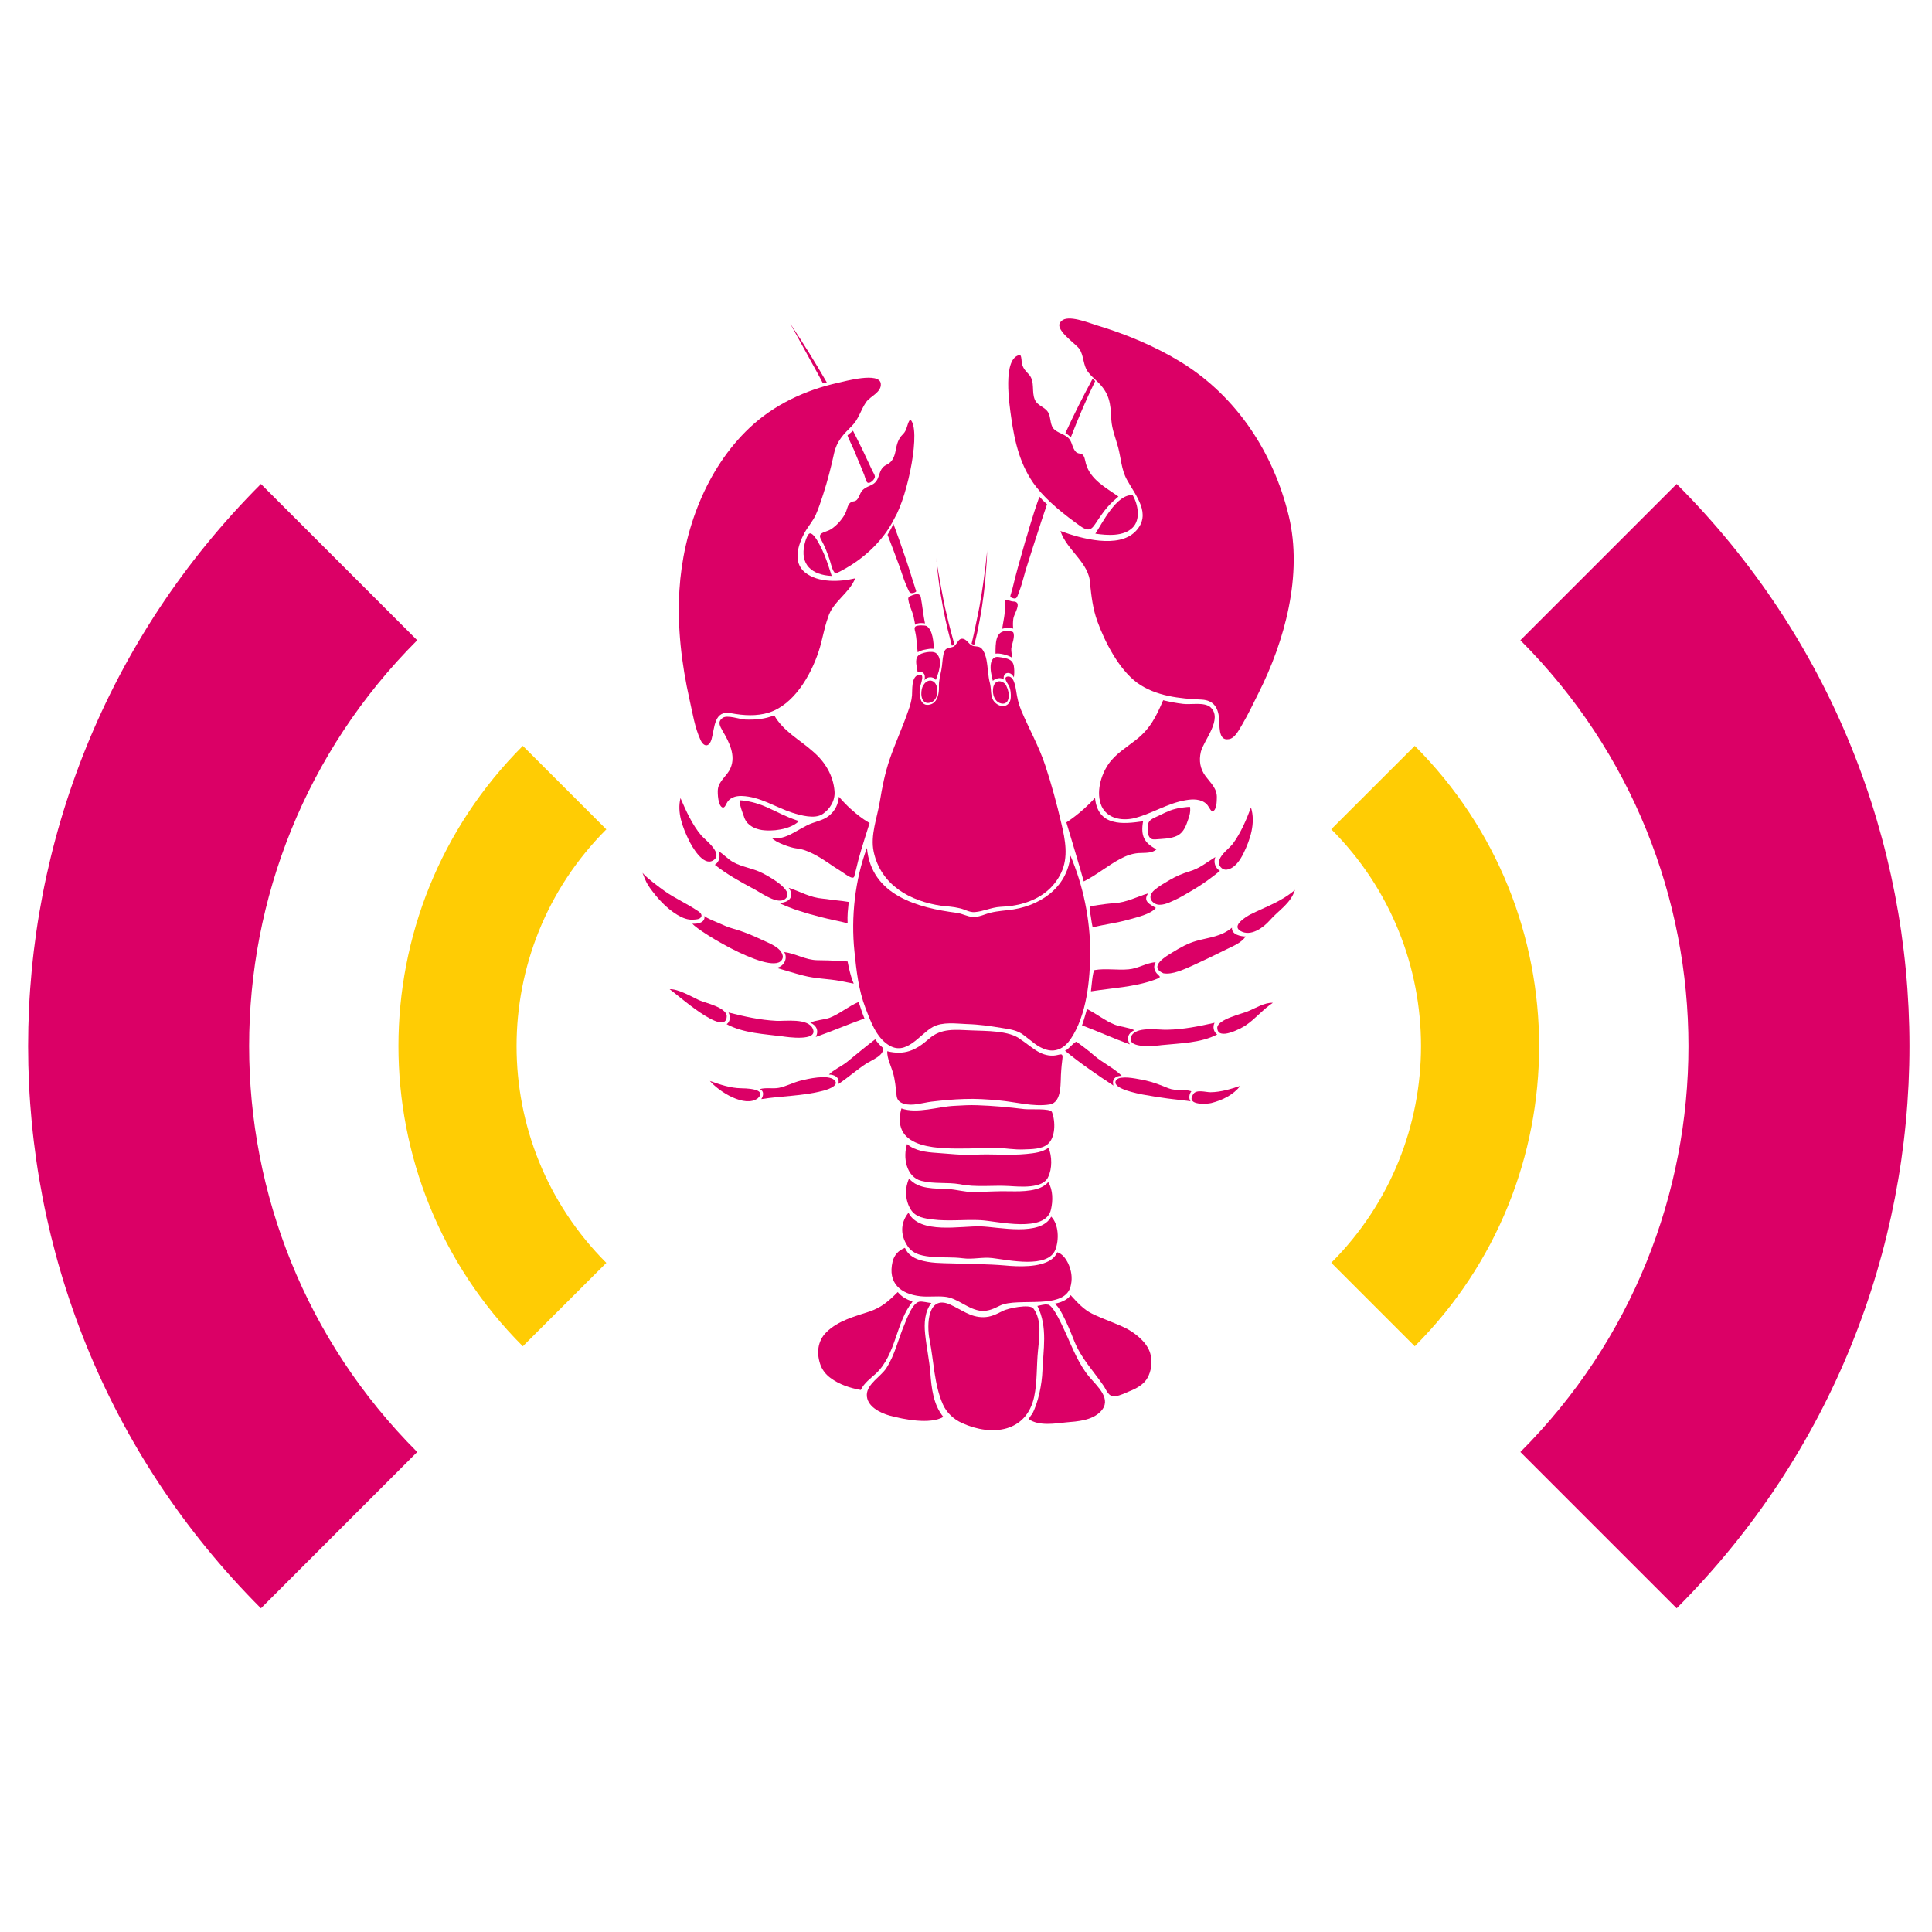 <?xml version="1.0" encoding="utf-8"?>
<!-- Generator: Adobe Illustrator 24.0.2, SVG Export Plug-In . SVG Version: 6.00 Build 0)  -->
<svg version="1.1" id="Ebene_1" xmlns="http://www.w3.org/2000/svg" xmlns:xlink="http://www.w3.org/1999/xlink" x="0px" y="0px"
     viewBox="0 0 180 180" style="enable-background:new 0 0 180 180;" xml:space="preserve">
<style type="text/css">
	.st0{fill:#DB0066;}
	.st1{fill:#FFCC04;}
</style>
    <g id="Hummer">
	<path class="st0" d="M80.7,37.46c0.38-0.55,1.46-0.91,1.36-1.73c-0.14-1.1-3.37-0.2-3.96-0.07c-3.08,0.68-6,2.05-8.28,4.21
		c-4.02,3.8-6.18,9.56-6.52,15.1c-0.21,3.43,0.19,6.86,0.95,10.24c0.28,1.25,0.48,2.57,1.02,3.74c0.32,0.68,0.82,0.66,1.03-0.1
		c0.3-1.08,0.22-2.71,1.82-2.4c1.16,0.22,2.39,0.29,3.51-0.06c2.28-0.72,3.88-3.36,4.66-5.75c0.34-1.04,0.48-2.09,0.85-3.1
		c0.42-1.47,1.98-2.25,2.54-3.66c-1.4,0.33-3.44,0.45-4.68-0.55c-1.18-0.96-0.63-2.6-0.05-3.68c0.32-0.58,0.77-1.08,1.05-1.68
		c0.27-0.61,0.48-1.26,0.69-1.9c0.41-1.26,0.74-2.54,1.02-3.84c0.26-1.15,0.87-1.76,1.66-2.55C80.01,39.05,80.19,38.19,80.7,37.46z"
    />
        <path class="st0" d="M72.29,78.74L72.29,78.74C72.29,78.74,72.29,78.74,72.29,78.74C72.29,78.74,72.28,78.75,72.29,78.74z"/>
        <path class="st0" d="M107.94,79.25C107.94,79.24,107.94,79.24,107.94,79.25L107.94,79.25C107.95,79.26,107.94,79.25,107.94,79.25z"
        />
        <path class="st0" d="M79.59,81.66c0.13-0.47,0.25-1.02,0.37-1.49c0.23-0.92,1.06-3.49,1.06-3.49s-1.4-0.74-2.86-2.45
		c-0.07,0.68-0.32,1.24-0.83,1.69c-0.49,0.45-1.05,0.54-1.66,0.77c-0.68,0.25-1.27,0.66-1.91,0.99c-0.56,0.29-1.19,0.52-1.85,0.39
		c0.35,0.43,1.78,0.92,2.27,0.97c0.59,0.06,1.11,0.27,1.64,0.54c1.12,0.59,1.47,0.95,2.56,1.61C78.56,81.28,79.47,82.06,79.59,81.66
		z"/>
        <path class="st0" d="M68.91,74.56c0,0.01,0,0.03,0,0.04c0.01,0.32,0.11,0.65,0.22,0.97c0.06,0.17,0.11,0.33,0.18,0.5l0.02,0.07
		l0.02,0.05l0.05,0.12c0.02,0.04,0.04,0.07,0.06,0.11l0.02,0.05l0.04,0.05c0.18,0.27,0.46,0.47,0.76,0.61
		c0.31,0.13,0.63,0.21,0.96,0.23c0.34,0.03,0.67,0.02,0.99-0.01c0.17-0.02,0.33-0.04,0.49-0.07c0.04-0.01,0.1-0.02,0.14-0.03
		c0.04-0.01,0.1-0.02,0.14-0.03c0.36-0.09,0.71-0.22,1.02-0.4c0.13-0.08,0.24-0.16,0.34-0.25l0.07-0.07
		c-0.04-0.01-0.06-0.02-0.06-0.02l0,0c0,0-0.03-0.02-0.11-0.04c-0.07-0.02-0.19-0.06-0.34-0.12c-0.23-0.08-0.54-0.21-0.91-0.38
		c-0.03-0.02-0.05-0.02-0.08-0.03c-0.02-0.02-0.04-0.02-0.06-0.03c-0.07-0.04-0.14-0.07-0.23-0.11c-0.14-0.06-0.28-0.13-0.42-0.2
		c-0.14-0.07-0.3-0.14-0.47-0.22c-0.33-0.15-0.67-0.31-1.07-0.44c-0.1-0.02-0.19-0.06-0.29-0.09c-0.1-0.02-0.2-0.06-0.3-0.08
		c-0.1-0.02-0.21-0.05-0.32-0.07c-0.11-0.03-0.23-0.04-0.34-0.06C69.28,74.59,69.11,74.57,68.91,74.56z"/>
        <path class="st0" d="M67.33,68.11c0.62,1.05,1.24,2.29,0.73,3.45c-0.29,0.72-1.11,1.19-1.18,2.01c-0.03,0.32,0.01,1.57,0.47,1.67
		c0.17,0.01,0.28-0.26,0.34-0.38c0.26-0.54,0.84-0.72,1.42-0.7c1.72,0.06,3.11,1.04,4.71,1.56c0.79,0.25,2.09,0.61,2.81,0.13
		c0.7-0.46,1.2-1.28,1.12-2.15c-0.12-1.46-0.88-2.72-1.99-3.67c-1.25-1.12-2.77-1.88-3.63-3.39c-0.83,0.36-1.76,0.43-2.68,0.4
		c-0.53-0.02-1.71-0.47-2.13-0.15c-0.11,0.08,0.11-0.08,0,0C66.81,67.27,67.09,67.66,67.33,68.11z"/>
        <path class="st0" d="M76.67,35.72c0.12-0.03,0.25-0.06,0.36-0.09c-1.06-1.84-2.17-3.62-3.33-5.37c-0.02-0.04-0.05-0.08-0.08-0.12
		c0.78,1.41,1.66,3.01,2.58,4.69C76.37,35.13,76.52,35.43,76.67,35.72z"/>
        <path class="st0" d="M76.84,51.77c-0.13-0.32-1.14-2.68-1.55-1.93c-0.16,0.24-0.25,0.54-0.32,0.82c-0.48,1.94,0.67,2.91,2.52,3
		C77.28,53.03,77.09,52.39,76.84,51.77C76.78,51.6,76.91,51.93,76.84,51.77z"/>
        <path class="st0" d="M81.51,44.37c-0.02-0.15-0.17-0.38-0.24-0.52c-0.09-0.2-0.18-0.4-0.28-0.6c-0.39-0.85-0.79-1.69-1.21-2.51
		c-0.12-0.25-0.19-0.36-0.31-0.61c-0.16,0.15-0.33,0.28-0.5,0.42c-0.05,0.05,0.55,1.25,0.6,1.39c0.21,0.51,0.41,1.01,0.63,1.52
		c0.1,0.26,0.21,0.52,0.32,0.79c0.06,0.14,0.17,0.64,0.3,0.71c0.11,0.07,0.28,0.01,0.42-0.12C81.41,44.71,81.53,44.51,81.51,44.37z"
        />
        <path class="st0" d="M83.33,48.3c1.3-2.22,2.5-8.37,1.47-9.22c-0.33,0.42-0.25,0.97-0.68,1.38c-0.46,0.45-0.56,0.93-0.68,1.55
		c-0.11,0.55-0.3,1.03-0.82,1.28c-0.54,0.25-0.6,0.65-0.79,1.17c-0.32,0.88-0.94,0.68-1.48,1.22c-0.31,0.31-0.3,0.97-0.82,1.03
		c-0.49,0.06-0.55,0.53-0.69,0.92c-0.23,0.62-0.88,1.35-1.44,1.69c-0.49,0.3-1.28,0.27-0.91,0.93c0.34,0.6,0.59,1.25,0.81,1.9
		c0.14,0.44,0.33,1.4,0.66,1.24C80.22,52.31,82.22,50.53,83.33,48.3C83.36,48.25,83.3,48.36,83.33,48.3z"/>
        <path class="st0" d="M85.29,54.86c-0.02-0.03-0.02-0.06-0.03-0.09c-0.02-0.08-0.05-0.17-0.08-0.26c-0.03-0.09-0.07-0.19-0.1-0.29
		c-0.38-1.27-0.82-2.56-1.25-3.78c-0.14-0.39-0.29-0.8-0.43-1.19c-0.06-0.14-0.1-0.29-0.16-0.44c-0.16,0.35-0.34,0.68-0.55,1.01
		c0.35,0.92,0.71,1.85,1.05,2.78c0.1,0.24,0.18,0.51,0.26,0.75c0.14,0.42,0.29,0.86,0.48,1.27c0.02,0.05,0.05,0.11,0.07,0.17
		c0.06,0.14,0.13,0.3,0.2,0.39c0.01,0.01,0.02,0.02,0.02,0.02c0.05,0.04,0.1,0.05,0.17,0.06c0.13,0,0.27-0.05,0.33-0.09
		C85.37,55.13,85.39,55.1,85.29,54.86z"/>
        <path class="st0" d="M86.18,58.09c-0.17-0.81-0.24-1.65-0.39-2.44c-0.09-0.52-0.75-0.22-1.04-0.09c-0.1,0.05-0.14,0.14-0.13,0.27
		c0.05,0.41,0.22,0.79,0.36,1.18c0.07,0.2,0.14,0.4,0.17,0.61c0.02,0.08,0.12,0.57,0.1,0.59c0.14-0.12,0.3-0.14,0.48-0.16
		c0,0-0.01,0,0,0c-0.01,0-0.01,0.01,0,0C85.81,58.04,86.18,58.06,86.18,58.09z"/>
        <path class="st0" d="M86.68,60.44c0.1,0,0.22,0,0.33,0.01c-0.04-0.58-0.09-1.75-0.68-2.12c-0.15-0.09-0.88-0.09-1.03,0.03
		c-0.15,0.12-0.07,0.34-0.03,0.51c0.15,0.66,0.14,1.25,0.23,1.9C85.83,60.56,86.28,60.5,86.68,60.44
		C86.78,60.44,86.58,60.46,86.68,60.44z"/>
        <path class="st0" d="M87.23,60.87c-0.32-0.29-1.43-0.07-1.69,0.22c-0.36,0.4-0.09,1.05-0.05,1.54c0.13-0.08,0.29-0.08,0.43,0
		c0.31,0.18,0.25,0.47,0.22,0.76c0.19-0.38,0.83-0.39,1.05-0.04c0.11-0.3,0.18-0.49,0.27-0.8C87.59,62,87.71,61.31,87.23,60.87z"/>
        <path class="st0" d="M85.98,62.91C85.99,62.9,85.99,62.9,85.98,62.91L85.98,62.91L85.98,62.91z"/>
        <path class="st0" d="M88.88,60.04c0.01-0.01,0.02-0.02,0.03-0.03c-0.04-0.16-0.09-0.32-0.13-0.48c-0.14-0.49-0.26-0.98-0.39-1.47
		c-0.12-0.49-0.24-0.99-0.35-1.48c-0.05-0.24-0.1-0.5-0.15-0.74l-0.14-0.74l-0.14-0.74l-0.13-0.74c-0.04-0.25-0.09-0.5-0.13-0.74
		c-0.04-0.24-0.08-0.49-0.11-0.74c0-0.06-0.01-0.11-0.02-0.17c0.02,0.09,0.02,0.18,0.03,0.26c0.03,0.26,0.05,0.53,0.08,0.8
		c0.03,0.26,0.06,0.53,0.09,0.8c0.06,0.53,0.14,1.07,0.23,1.59c0.04,0.26,0.09,0.53,0.14,0.8c0.04,0.26,0.09,0.53,0.15,0.79
		c0.05,0.27,0.1,0.53,0.16,0.79c0.06,0.26,0.12,0.53,0.18,0.79c0.07,0.26,0.13,0.53,0.2,0.78c0.06,0.26,0.14,0.52,0.2,0.78l0.01,0
		l0.05-0.01l0.02-0.01l0.02-0.01l0.04-0.01C88.83,60.08,88.86,60.07,88.88,60.04z"/>
        <path class="st0" d="M90.77,60.06c0.07-0.24,0.12-0.48,0.18-0.71c0.06-0.25,0.12-0.51,0.17-0.77c0.05-0.25,0.1-0.51,0.15-0.78
		c0.05-0.26,0.09-0.52,0.14-0.78c0.05-0.26,0.08-0.52,0.12-0.78c0.04-0.25,0.08-0.52,0.11-0.78c0.03-0.26,0.06-0.52,0.09-0.78
		c0.06-0.53,0.1-1.05,0.14-1.58c0.02-0.27,0.04-0.53,0.06-0.79c0.01-0.27,0.03-0.53,0.03-0.8c0.01-0.1,0.01-0.18,0.01-0.27
		c0,0.06,0,0.11-0.01,0.16c-0.02,0.24-0.05,0.49-0.08,0.74c-0.02,0.25-0.05,0.49-0.08,0.74l-0.1,0.74l-0.1,0.74l-0.11,0.74
		c-0.04,0.24-0.07,0.49-0.12,0.73c-0.08,0.49-0.16,0.98-0.27,1.46c-0.1,0.48-0.2,0.97-0.3,1.45c-0.05,0.25-0.1,0.48-0.16,0.72
		l-0.12,0.51l0,0c0.06,0.05,0.13,0.07,0.2,0.09C90.75,60.05,90.76,60.05,90.77,60.06z"/>
        <path class="st0" d="M92.24,63.69c-0.2-0.72-0.19-1.46-0.33-2.2c-0.07-0.35-0.19-0.76-0.43-1.04c-0.21-0.24-0.47-0.21-0.75-0.25
		c-0.42-0.07-0.57-0.55-0.95-0.67c-0.55-0.17-0.59,0.65-1.07,0.76c-0.48,0.11-0.69,0.11-0.81,0.67c-0.1,0.47-0.1,0.94-0.19,1.42
		c-0.09,0.46-0.26,1.07-0.23,1.61c0.02,0.62-0.14,1.46-0.79,1.64c-1,0.3-1.09-0.97-0.98-1.58c0.07-0.36,0.54-1.42-0.18-1.16
		c-0.63,0.22-0.52,1.37-0.56,1.9c-0.04,0.5-0.19,0.99-0.36,1.46c-0.52,1.52-1.2,2.97-1.72,4.49c-0.44,1.29-0.7,2.6-0.92,3.95
		c-0.24,1.49-0.9,3.12-0.57,4.67c0.67,3.11,3.4,4.61,6.31,5.03c0.55,0.06,1.12,0.09,1.65,0.22c0.5,0.09,0.94,0.41,1.45,0.37
		c0.81-0.06,1.55-0.44,2.38-0.49c0.78-0.04,1.5-0.12,2.23-0.35c1.52-0.46,2.75-1.37,3.44-2.81c0.7-1.47,0.39-3.07,0.02-4.63
		c-0.42-1.81-0.91-3.61-1.49-5.37c-0.59-1.79-1.51-3.4-2.24-5.13c-0.26-0.63-0.38-1.18-0.48-1.85c-0.04-0.22-0.07-0.44-0.14-0.65
		c-0.06-0.19-0.14-0.43-0.3-0.56c-0.08-0.07-0.19-0.12-0.3-0.11c-0.59,0.02,0.01,0.7,0.1,0.92c0.13,0.32,0.16,0.7,0.14,1.03
		c-0.04,0.73-0.65,1-1.24,0.65C92.18,65.15,92.41,64.41,92.24,63.69z"/>
        <path class="st0" d="M92.32,61.82c-0.09,0.53,0.05,1.09,0.18,1.61c0.12-0.12,0.33-0.21,0.5-0.24c0.17-0.03,0.38,0,0.52,0.12
		c-0.04-0.25,0.02-0.54,0.29-0.6c0.13-0.03,0.28,0,0.39,0.08c0.11,0.08,0.2,0.2,0.26,0.32c0.04-0.3,0.05-0.58,0.02-0.88
		c-0.02-0.28-0.1-0.56-0.36-0.73c-0.32-0.2-0.74-0.24-1.1-0.29c-0.09-0.02,0.1,0.01,0,0C92.62,61.15,92.39,61.43,92.32,61.82z"/>
        <path class="st0" d="M93.85,58.8c-1.13-0.1-1.1,1.2-1.1,2.1c0.42-0.07,1.15,0.14,1.52,0.36c0.02-0.28-0.07-0.56-0.05-0.84
		c0.04-0.37,0.39-1.15,0.17-1.52C94.23,58.79,94.03,58.82,93.85,58.8C93.8,58.79,93.92,58.81,93.85,58.8z"/>
        <path class="st0" d="M94.39,56.04c-0.46-0.03-0.87-0.49-0.78,0.41c0.06,0.74-0.14,1.41-0.24,2.13c0.28-0.08,0.75-0.12,1.03-0.01
		c-0.04-0.32-0.03-0.61,0.01-0.93c0.05-0.39,0.54-1.07,0.37-1.44C94.69,56.07,94.57,56.04,94.39,56.04
		C94.38,56.04,94.42,56.05,94.39,56.04z"/>
        <path class="st0" d="M96.84,46.27c-0.34,0.95-0.64,1.88-0.91,2.79c-0.07,0.25-0.15,0.51-0.22,0.76c-0.13,0.39-0.24,0.79-0.35,1.18
		c-0.36,1.25-0.71,2.48-1.01,3.74c-0.02,0.1-0.05,0.2-0.08,0.29c-0.02,0.08-0.05,0.17-0.07,0.25c-0.01,0.03-0.01,0.06-0.03,0.09
		c-0.06,0.22-0.05,0.25,0.03,0.29c0.07,0.04,0.2,0.09,0.33,0.1c0.07-0.01,0.13-0.02,0.16-0.06c0.01-0.01,0.01-0.01,0.02-0.02
		c0.07-0.09,0.13-0.25,0.18-0.39c0.02-0.07,0.04-0.12,0.06-0.17c0.16-0.41,0.29-0.84,0.4-1.26c0.07-0.25,0.14-0.51,0.21-0.75
		c0.45-1.44,0.91-2.87,1.37-4.27l0.02-0.07c0.2-0.59,0.39-1.19,0.6-1.79c-0.08-0.07-0.16-0.15-0.24-0.22
		c-0.14-0.12-0.26-0.26-0.38-0.4C96.89,46.34,96.86,46.29,96.84,46.27z"/>
        <path class="st0" d="M99.68,40.98c-0.35-0.55-1.19-0.59-1.58-1.11c-0.28-0.44-0.19-0.97-0.43-1.42c-0.3-0.55-1-0.61-1.26-1.22
		c-0.32-0.74,0.03-1.65-0.52-2.31c-0.33-0.36-0.54-0.54-0.67-1.01c-0.07-0.26-0.01-0.6-0.17-0.84c-1.72,0.2-0.98,4.8-0.84,5.82
		c0.32,2.28,0.85,4.57,2.32,6.46c1.1,1.4,2.67,2.63,4.1,3.65c1.04,0.74,1.17,0.12,1.81-0.78c0.33-0.47,0.61-0.87,1.02-1.28
		c0.18-0.18,0.24-0.24,0.74-0.68c-1.16-0.83-2.6-1.55-3.03-3.06c-0.07-0.25-0.12-0.85-0.46-0.92c-0.19-0.04-0.36-0.04-0.5-0.21
		C99.92,41.74,99.9,41.31,99.68,40.98C99.58,40.82,99.7,41,99.68,40.98z"/>
        <path class="st0" d="M105.53,46.13c-1.52-0.12-2.87,2.69-3.48,3.59c1.11,0.16,2.62,0.28,3.47-0.56
		C106.28,48.41,106.05,47.04,105.53,46.13C105.43,46.12,105.56,46.22,105.53,46.13z"/>
        <path class="st0" d="M99.76,40.76c0.69-1.78,1.41-3.48,2.24-5.18c0.02-0.05,0.01-0.01,0.04-0.07c-0.08-0.07-0.17-0.15-0.24-0.23
		c-0.92,1.7-1.73,3.31-2.54,5.07C99.44,40.45,99.62,40.59,99.76,40.76z"/>
        <path class="st0" d="M111.95,65.18c1.09,0.06,1.52,0.7,1.63,1.72c0.07,0.59-0.12,2.13,0.86,1.97c0.61-0.03,1.03-0.94,1.3-1.38
		c0.56-0.95,1.03-1.95,1.52-2.93c2.42-4.8,4.14-10.99,2.81-16.5c-1.41-5.84-4.82-11.1-10.02-14.31c-2.48-1.52-5.17-2.63-7.93-3.46
		c-0.68-0.21-2.65-1.01-3.23-0.37c-0.87,0.68,1.37,2.11,1.68,2.6c0.45,0.68,0.3,1.52,0.85,2.2c0.22,0.28,0.49,0.52,0.75,0.77
		c1.21,1.12,1.31,2.09,1.37,3.63c0.06,0.88,0.4,1.7,0.63,2.54c0.27,1,0.3,2.09,0.82,3.03c0.8,1.47,2.36,3.21,0.81,4.81
		c-1.58,1.64-5.08,0.69-7-0.03c0.57,1.79,2.72,2.97,2.76,4.93c0.13,1.2,0.26,2.33,0.68,3.49c0.7,1.93,2,4.46,3.7,5.72
		C107.68,64.87,109.93,65.09,111.95,65.18C112.18,65.19,111.49,65.15,111.95,65.18z"/>
        <path class="st0" d="M110.49,74.55c0.63-0.11,1.4-0.13,1.92,0.36c0.21,0.21,0.3,0.52,0.53,0.7c-0.01,0-0.01-0.01-0.01,0
		c0.44-0.09,0.43-0.95,0.44-1.29c0.03-0.85-0.56-1.35-1.04-1.99c-0.52-0.69-0.64-1.46-0.45-2.28c0.24-1.04,2.11-3.09,0.88-4.17
		c-0.57-0.49-1.85-0.21-2.53-0.3c-0.62-0.07-1.25-0.19-1.86-0.34c-0.65,1.51-1.2,2.65-2.53,3.69c-0.88,0.7-1.91,1.31-2.56,2.25
		c-0.72,1.04-1.2,2.68-0.64,3.95c0.54,1.13,1.83,1.34,2.9,1.13C107.25,75.87,108.72,74.84,110.49,74.55
		C110.49,74.55,110.38,74.57,110.49,74.55z"/>
        <path class="st0" d="M107.28,78.16c0.13,0.06,0.28,0.04,0.42,0.04c0.6-0.05,1.2-0.05,1.77-0.25c0.68-0.23,0.95-0.79,1.17-1.43
		c0.11-0.31,0.23-0.63,0.25-0.97c0-0.13,0-0.26-0.02-0.37c-0.03,0-0.07,0-0.11,0c-0.11,0-0.22,0.02-0.34,0.03
		c-0.1,0.01-0.22,0.02-0.33,0.04c-0.1,0.01-0.2,0.03-0.31,0.05c-0.1,0.03-0.2,0.05-0.3,0.07c-0.65,0.16-1.22,0.5-1.83,0.77
		c-0.21,0.1-0.43,0.2-0.57,0.38c-0.12,0.17-0.16,0.39-0.16,0.6c0,0.18,0,0.44,0.07,0.67C107.05,77.94,107.13,78.09,107.28,78.16z"/>
        <path class="st0" d="M100.97,82.12c1.19-0.59,2.22-1.47,3.4-2.1c0.53-0.28,1.07-0.49,1.69-0.54c0.53-0.04,1.28,0.05,1.68-0.35
		c-1.15-0.61-1.48-1.25-1.24-2.62c-1.86,0.29-4.22,0.51-4.48-2.17c-1.34,1.47-2.67,2.28-2.67,2.28S100.81,81.48,100.97,82.12z"/>
        <path class="st0" d="M113.6,80.13c-0.17,0.46,0.24,0.97,0.72,0.89c0.75-0.13,1.24-0.92,1.54-1.53c0.62-1.27,1.14-2.81,0.69-4.26
		c-0.44,1.18-0.94,2.35-1.68,3.37C114.48,79.09,113.82,79.51,113.6,80.13C113.53,80.3,113.65,79.97,113.6,80.13z"/>
        <path class="st0" d="M109.35,83.9c0.62-0.27,1.18-0.63,1.77-0.97c0.89-0.52,1.74-1.14,2.54-1.79c-0.46-0.28-0.61-0.82-0.43-1.29
		c-0.87,0.53-1.43,1.05-2.45,1.35c-0.63,0.19-1.23,0.45-1.79,0.78c-0.49,0.29-1,0.57-1.43,0.94c-0.34,0.29-0.55,0.72-0.18,1.1
		c0.08,0.08,0.15,0.13,0.23,0.17C108.13,84.47,108.86,84.13,109.35,83.9z"/>
        <path class="st0" d="M101.55,84.96c0.1,0.47,0.14,0.96,0.25,1.44c1.11-0.28,2.26-0.41,3.35-0.72c0.73-0.21,2.04-0.49,2.54-1.09
		c-0.52-0.32-1.26-0.61-0.71-1.36c-1.09,0.33-1.99,0.84-3.16,0.92c-0.52,0.03-1.05,0.1-1.56,0.18
		C101.71,84.45,101.41,84.28,101.55,84.96z"/>
        <path class="st0" d="M118.3,85.75c0.84-0.96,1.93-1.54,2.35-2.84c-1.26,1.09-2.7,1.56-4.16,2.29c-0.39,0.21-1.77,1.03-0.93,1.53
		C116.53,87.31,117.72,86.41,118.3,85.75z"/>
        <path class="st0" d="M111.07,89.98c1.06-0.49,2.1-0.98,3.15-1.51c0.68-0.34,1.39-0.59,1.84-1.22c-0.46,0-1.34-0.18-1.28-0.82
		c-1.01,0.84-2.08,0.89-3.31,1.23c-0.81,0.23-1.48,0.61-2.2,1.05c-0.55,0.34-2.34,1.33-0.88,1.97
		C109.25,90.83,110.33,90.3,111.07,89.98z"/>
        <path class="st0" d="M101.98,90.38c-0.18,0.03-0.3,1.72-0.34,1.98c1.95-0.31,4-0.39,5.88-1.06c1.11-0.4,0.17-0.24,0.02-1.12
		c-0.02-0.2,0.04-0.37,0.13-0.54c-0.9,0.08-1.64,0.6-2.52,0.67C104.1,90.41,103.01,90.2,101.98,90.38
		C101.95,90.4,102.16,90.36,101.98,90.38z"/>
        <path class="st0" d="M116.06,95.53c0.92-0.62,1.61-1.5,2.53-2.1c-0.76-0.05-1.64,0.51-2.33,0.79c-0.62,0.26-2.78,0.74-2.85,1.51
		C113.4,97.03,115.68,95.79,116.06,95.53z"/>
        <path class="st0" d="M105.38,96.59c-0.44,1.21,2.56,0.82,2.85,0.78c1.73-0.18,3.63-0.19,5.17-0.99c-0.35-0.25-0.43-0.75-0.24-1.09
		c-1.48,0.33-2.88,0.62-4.42,0.65C107.93,95.97,105.76,95.58,105.38,96.59C105.38,96.62,105.43,96.46,105.38,96.59z"/>
        <path class="st0" d="M101.27,94.01c-0.15,0.51-0.28,1.02-0.46,1.52c1.5,0.56,2.96,1.23,4.45,1.77c-0.33-0.56-0.15-1.07,0.43-1.32
		c-0.6-0.28-1.23-0.29-1.82-0.51C102.95,95.11,102.16,94.44,101.27,94.01z"/>
        <path class="st0" d="M112.84,102.77c1.07-0.27,2.05-0.76,2.73-1.61c-0.88,0.3-1.84,0.59-2.79,0.6c-0.48,0-1.4-0.32-1.65,0.25
		C110.52,103.01,112.48,102.86,112.84,102.77z"/>
        <path class="st0" d="M103.92,100.87c0,0.07,0.05,0.14,0.09,0.2c0.13,0.16,0.33,0.27,0.51,0.35c0.27,0.13,0.57,0.22,0.85,0.3
		c0.36,0.1,0.71,0.18,1.07,0.25c0.39,0.07,0.78,0.14,1.17,0.2c0.38,0.06,0.77,0.12,1.15,0.17c0.34,0.05,0.68,0.08,1.01,0.12
		c0.26,0.04,0.51,0.06,0.77,0.09c0.12,0.02,0.25,0.03,0.38,0.05c-0.19-0.27-0.12-0.69,0.08-0.93c-0.69-0.23-1.44,0-2.14-0.28
		c-0.69-0.28-1.38-0.56-2.1-0.72c-0.32-0.07-0.66-0.13-0.99-0.19c-0.44-0.07-0.89-0.13-1.31-0.07c-0.19,0.02-0.4,0.1-0.49,0.26
		C103.93,100.72,103.92,100.79,103.92,100.87z"/>
        <path class="st0" d="M99.38,97.81c-0.04,0.03-0.1,0.07-0.16,0.08c1.39,1.15,3.01,2.26,4.52,3.25c-0.19-0.62,0.23-0.92,0.77-0.91
		c-0.74-0.73-1.78-1.21-2.57-1.89c-0.52-0.46-1.07-0.86-1.63-1.28C100.2,96.98,99.59,97.67,99.38,97.81
		C99.33,97.85,99.44,97.78,99.38,97.81z"/>
        <path class="st0" d="M103.92,130.08c0.47-0.06,0.88-0.29,1.31-0.46c0.64-0.25,1.36-0.64,1.69-1.27c0.32-0.58,0.44-1.35,0.3-2.01
		c-0.17-1.1-1.26-1.99-2.15-2.5c-1.08-0.56-2.24-0.91-3.33-1.45c-0.81-0.4-1.38-1.06-1.99-1.72c-0.34,0.49-1.01,0.72-1.58,0.81
		c0.55-0.09,1.78,3.13,1.93,3.5c0.64,1.59,1.76,2.73,2.71,4.12C103.11,129.54,103.26,130.17,103.92,130.08z"/>
        <path class="st0" d="M95.85,132.22c0.94,0.66,2.44,0.41,3.47,0.3c1.09-0.09,2.41-0.18,3.21-1c1.13-1.15-0.28-2.33-1.07-3.27
		c-0.93-1.12-1.5-2.56-2.09-3.87c-0.22-0.45-1.24-2.91-1.79-2.83c-0.22-0.07-0.7,0.09-0.93,0.12c1,1.98,0.53,4.19,0.47,6.05
		c-0.04,1.19-0.38,2.99-0.98,4.06C96.06,131.82,95.8,132.27,95.85,132.22z"/>
        <path class="st0" d="M96.35,130.14c0.3-1.41,0.21-2.89,0.36-4.33c0.12-1.21,0.38-2.84-0.44-3.91c-0.35-0.43-2.38-0.01-2.85,0.24
		c-0.58,0.3-1.11,0.57-1.78,0.58c-1.24,0.02-2.06-0.71-3.15-1.19c-2.06-0.89-2.17,1.87-1.88,3.32c0.39,1.94,0.42,4.16,1.24,6
		c0.35,0.78,0.99,1.37,1.77,1.73C92.45,133.87,95.64,133.42,96.35,130.14z"/>
        <path class="st0" d="M80.76,129.93c-0.03,1.09,1.24,1.71,2.13,1.96c1.34,0.36,3.78,0.84,5,0.12c-0.94-1.13-1.11-2.72-1.21-4.09
		c-0.1-1.21-0.37-2.46-0.49-3.66c-0.1-0.96-0.04-2.07,0.58-2.86c-0.31-0.02-0.83-0.18-1.13-0.12c-0.63,0.14-1.13,1.51-1.37,2.11
		c-0.6,1.39-0.86,2.78-1.7,4.09C82.07,128.24,80.79,128.94,80.76,129.93C80.76,129.96,80.76,129.83,80.76,129.93z"/>
        <path class="st0" d="M84.1,120.81c-0.18-0.13-0.33-0.27-0.46-0.43c-0.85,0.85-1.51,1.43-2.62,1.81c-1.43,0.47-2.92,0.85-4.02,1.92
		c-0.85,0.83-0.96,2.03-0.52,3.16c0.2,0.45,0.48,0.8,0.88,1.1c0.82,0.62,1.86,0.96,2.84,1.13c0.29-0.64,0.93-1.09,1.43-1.55
		c1.87-1.78,1.82-4.73,3.39-6.68C84.7,121.15,84.38,121.01,84.1,120.81C83.93,120.69,84.39,121.01,84.1,120.81z"/>
        <path class="st0" d="M99.52,117.71c-0.23-0.46-0.53-0.88-1.01-1.04c-0.13,0.28-0.33,0.52-0.58,0.69c-1.06,0.74-3.06,0.66-4.31,0.54
		c-1.62-0.14-3.24-0.13-4.86-0.19c-1.06-0.03-2.09-0.01-3.11-0.33c-0.58-0.19-1.09-0.53-1.34-1.12c-0.59,0.22-1,0.67-1.15,1.28
		c-0.47,2,0.74,3.03,2.6,3.23c0.74,0.08,1.49-0.03,2.22,0.04c1.27,0.1,2.2,1.23,3.51,1.33c0.63,0.01,1.1-0.21,1.66-0.49
		c1.68-0.84,6.22,0.52,6.63-1.96C99.92,119.03,99.82,118.37,99.52,117.71z"/>
        <path class="st0" d="M98.33,116.42c0.34-0.88,0.33-2.32-0.39-3.07c-0.98,1.88-4.91,0.96-6.56,0.91c-1.85-0.06-5.69,0.77-6.74-1.27
		c-0.63,0.77-0.89,1.92-0.06,3.14c0.55,0.8,1.54,0.9,2.37,0.98c0.92,0.07,1.83,0,2.74,0.12c0.92,0.13,1.83-0.13,2.75-0.02
		C93.96,117.39,97.64,118.22,98.33,116.42C98.39,116.28,98.32,116.46,98.33,116.42z"/>
        <path class="st0" d="M97.66,110.13c-0.72,0.89-2.47,0.88-3.54,0.86c-1.15-0.03-2.25,0.05-3.4,0.07c-0.8,0.02-1.6-0.24-2.4-0.28
		c-1.15-0.06-2.79,0.05-3.62-0.98c-0.39,0.8-0.42,2.01,0.18,2.93c0.45,0.68,1.26,0.79,1.98,0.88c1.52,0.2,2.99-0.01,4.5,0.07
		c1.53,0.08,6.08,1.25,6.56-1.01C98.1,111.89,98.12,110.88,97.66,110.13z"/>
        <path class="st0" d="M97.69,106.93c-0.57,0.43-1.35,0.51-2.05,0.58c-1.58,0.16-3.23-0.02-4.84,0.07c-1.18,0.06-2.38-0.09-3.55-0.17
		c-0.92-0.06-2-0.18-2.74-0.82c-0.4,1.2-0.1,3.07,1.34,3.43c1.19,0.3,2.39,0.11,3.58,0.31c1.48,0.31,3.08,0.08,4.59,0.17
		c1,0.06,3.14,0.27,3.63-0.83C98.04,108.89,98.02,107.71,97.69,106.93z"/>
        <path class="st0" d="M97.61,106.6c0.73-0.61,0.74-2.1,0.4-2.99c-0.14-0.38-2.09-0.21-2.6-0.28c-1.46-0.18-2.9-0.31-4.37-0.36
		c-0.72-0.03-1.44,0.02-2.16,0.06c-1.48,0.07-3.44,0.76-4.9,0.24c-1.07,3.97,3.81,3.75,6.34,3.73c0.83,0,1.65-0.1,2.48-0.07
		c0.85,0.04,1.73,0.2,2.57,0.16C96.1,107.06,97.04,107.08,97.61,106.6C97.62,106.58,97.6,106.6,97.61,106.6z"/>
        <path class="st0" d="M97.79,102.9c1.22-0.2,0.98-2.16,1.08-3.15c0.02-0.31,0.05-0.61,0.09-0.92c0.14-0.92-0.16-0.51-0.82-0.48
		c-1.27,0.05-2.05-0.86-3.04-1.5c-1.04-0.86-3.31-0.79-4.57-0.85c-1.53-0.06-2.84-0.24-3.99,0.79c-1.22,1.08-2.27,1.54-3.88,1.15
		c-0.01,0.68,0.33,1.31,0.53,1.97c0.21,0.72,0.26,1.39,0.34,2.13c0.04,0.45,0.28,0.67,0.68,0.79c0.78,0.25,1.76-0.09,2.55-0.19
		c1.02-0.12,2.05-0.22,3.09-0.25c1.08-0.04,2.13,0.03,3.21,0.13C94.61,102.66,96.26,103.14,97.79,102.9
		C97.86,102.9,97.76,102.91,97.79,102.9z"/>
        <path class="st0" d="M99.76,96.79c1.48-2.21,1.81-5.47,1.81-8.13c0-2.99-0.65-6.15-1.84-8.94c-0.3,3.05-2.95,4.79-5.85,5.08
		c-0.74,0.08-1.41,0.14-2.1,0.39c-0.36,0.13-0.75,0.26-1.15,0.24c-0.51-0.03-0.97-0.31-1.48-0.38c-3.6-0.46-7.98-1.61-8.38-6.05
		c-1.11,2.96-1.5,6.45-1.16,9.67c0.18,1.77,0.38,3.57,1.03,5.26c0.45,1.17,0.98,2.68,2.11,3.41c1.69,1.12,2.94-1,4.16-1.66
		c0.92-0.5,2.16-0.31,3.18-0.27c1.09,0.03,2.15,0.18,3.23,0.36c0.74,0.12,1.5,0.2,2.11,0.71c0.67,0.49,1.24,1.09,2.07,1.32
		C98.46,98.07,99.24,97.57,99.76,96.79C99.8,96.73,99.75,96.79,99.76,96.79z"/>
        <path class="st0" d="M77.23,100.11c0.54,0.01,1.04,0.28,0.87,0.89c0.89-0.58,1.68-1.3,2.58-1.89c0.52-0.34,1.76-0.79,1.57-1.49
		c-0.27-0.23-0.51-0.5-0.71-0.79c-0.91,0.69-1.76,1.41-2.65,2.13C78.36,99.37,77.69,99.65,77.23,100.11z"/>
        <path class="st0" d="M66.43,80.17c1.03-0.61-0.7-1.89-1.09-2.33c-0.85-1-1.42-2.29-1.94-3.48c-0.33,1.33,0.18,2.68,0.77,3.9
		C64.47,78.89,65.52,80.73,66.43,80.17C66.54,80.11,66.39,80.19,66.43,80.17z"/>
        <path class="st0" d="M73.22,83.69c0.78-0.77-1.69-2.09-2.18-2.34c-0.86-0.45-1.85-0.55-2.7-1.01c-0.52-0.28-0.9-0.74-1.4-1.04
		c0.21,0.48,0.08,1.01-0.34,1.27c1.1,0.88,2.4,1.6,3.62,2.25c0.64,0.33,1.92,1.28,2.68,1.06C73.03,83.85,73.14,83.78,73.22,83.69
		C73.31,83.6,73.17,83.74,73.22,83.69z"/>
        <path class="st0" d="M78.97,86.02c-0.02-0.34-0.01-0.68,0.01-1.02c0.01-0.16,0.03-0.34,0.05-0.51c0.02-0.14,0.01-0.33,0.09-0.45
		c-0.41-0.07-0.81-0.12-1.22-0.16c-0.4-0.03-0.8-0.12-1.2-0.15c-1.28-0.11-2.02-0.63-3.22-1.01c0.41,0.53,0.4,1.33-0.9,1.42
		c0.05-0.01,0.16,0.07,0.21,0.09c0.09,0.03,0.17,0.06,0.25,0.1c0.16,0.07,0.32,0.14,0.48,0.2c0.32,0.13,0.63,0.24,0.96,0.34
		c0.65,0.21,1.3,0.4,1.95,0.56c0.44,0.11,0.88,0.22,1.32,0.31c0.22,0.04,0.44,0.1,0.65,0.14c0.08,0.02,0.18,0.05,0.28,0.07
		C78.79,86.02,78.89,86.04,78.97,86.02z"/>
        <path class="st0" d="M70.61,102.32c0.96-0.94-1.38-0.92-1.56-0.93c-0.99-0.01-1.98-0.35-2.91-0.68
		C66.98,101.7,69.4,103.24,70.61,102.32C70.66,102.27,70.6,102.33,70.61,102.32z"/>
        <path class="st0" d="M77.73,100.62c-0.6-0.55-2.5-0.1-3.14,0.06c-0.68,0.17-1.33,0.53-2.02,0.67c-0.57,0.11-1.22-0.05-1.78,0.12
		c0.46,0.21,0.31,0.66,0.14,0.93c1.89-0.3,3.82-0.28,5.68-0.76C76.86,101.59,78.33,101.18,77.73,100.62
		C77.63,100.54,77.75,100.65,77.73,100.62z"/>
        <path class="st0" d="M65.12,93.18c-0.73-0.35-1.96-1.06-2.73-1.02c0.52,0.34,5.3,4.64,5.32,2.5
		C67.64,93.84,65.74,93.45,65.12,93.18z"/>
        <path class="st0" d="M75.73,95.85c-0.44-1.03-2.58-0.7-3.39-0.74c-1.54-0.08-2.97-0.4-4.47-0.78c0.21,0.34,0.17,0.86-0.17,1.09
		c1.59,0.85,3.5,0.91,5.24,1.14C73.22,96.6,76.26,97.07,75.73,95.85C75.67,95.73,75.74,95.88,75.73,95.85z"/>
        <path class="st0" d="M80,93.35c-0.96,0.4-1.76,1.11-2.72,1.48c-0.59,0.2-1.22,0.19-1.79,0.45c0.59,0.25,0.82,0.77,0.51,1.33
		c1.52-0.53,3.02-1.18,4.54-1.72C80.34,94.4,80.17,93.88,80,93.35C79.97,93.37,80.04,93.5,80,93.35z"/>
        <path class="st0" d="M79.54,91.64c-0.34-0.75-0.57-2.06-0.57-2.06s-0.61-0.04-0.83-0.06c-0.67-0.04-1.33-0.05-1.99-0.06
		c-1.12-0.02-2-0.62-3.09-0.76c0.38,0.6-0.04,1.37-0.72,1.47c0.84,0.24,1.67,0.51,2.51,0.72c1.14,0.3,2.28,0.29,3.42,0.5
		C78.7,91.47,79.11,91.57,79.54,91.64z"/>
        <path class="st0" d="M70.94,87.54c-0.86-0.41-1.76-0.78-2.67-1.03c-0.47-0.12-0.88-0.33-1.33-0.52c-0.2-0.09-1.12-0.44-1.31-0.65
		c0.1,0.64-0.66,0.75-1.12,0.72c0.6,0.78,8.13,5.29,8.43,3.09C72.87,88.27,71.6,87.86,70.94,87.54z"/>
        <path class="st0" d="M65.36,85.33c0.01-0.22-0.22-0.38-0.38-0.48c-0.98-0.66-2.02-1.11-3.03-1.81c-0.37-0.26-1.73-1.26-2.09-1.72
		c0.26,0.69,0.43,1.06,0.68,1.39c0.72,1,1.51,1.88,2.57,2.53c0.45,0.27,0.97,0.49,1.49,0.44c0.19-0.01,0.55-0.02,0.68-0.19
		C65.33,85.44,65.35,85.39,65.36,85.33z"/>
        <path class="st0" d="M92.51,64.43c0.02,0.4,0.19,0.87,0.59,1.05c0.42,0.18,0.76,0.04,0.85-0.39c0.1-0.4-0.03-0.86-0.21-1.23
		c-0.11-0.23-0.41-0.39-0.65-0.39c-0.29,0.02-0.45,0.22-0.53,0.48C92.52,64.1,92.51,64.28,92.51,64.43z"/>
        <path class="st0" d="M85.94,64.01c-0.06,0.17-0.1,0.37-0.1,0.56c-0.01,0.15,0.01,0.31,0.06,0.47c0.09,0.28,0.3,0.48,0.61,0.45
		c0.1-0.01,0.19-0.03,0.27-0.07c0.53-0.22,0.65-0.97,0.48-1.51c-0.09-0.29-0.33-0.53-0.65-0.5c-0.29,0.03-0.5,0.26-0.62,0.51
		C85.97,63.94,85.96,63.97,85.94,64.01z"/>
        <path class="st0" d="M98.39,96.37c0.04-0.1,0.08-0.24,0.16-0.42c0.13-0.36,0.3-0.87,0.49-1.49c0.1-0.31,0.19-0.65,0.28-1
		c0.1-0.36,0.19-0.74,0.27-1.13c0.08-0.39,0.16-0.8,0.23-1.22c0.07-0.42,0.13-0.85,0.17-1.28l0.03-0.32l0.03-0.32
		c0.03-0.21,0.03-0.43,0.04-0.64c0.01-0.1,0.01-0.21,0.01-0.31c0-0.1,0.01-0.21,0.01-0.31c0-0.22-0.01-0.42-0.01-0.62
		c0-0.21-0.02-0.4-0.03-0.6s-0.03-0.38-0.04-0.57c-0.03-0.19-0.05-0.36-0.07-0.54c-0.02-0.18-0.05-0.35-0.08-0.5
		c-0.01-0.08-0.02-0.17-0.04-0.24c-0.02-0.08-0.03-0.15-0.05-0.23c-0.03-0.15-0.06-0.29-0.08-0.42c-0.07-0.26-0.12-0.48-0.17-0.67
		c-0.11-0.36-0.17-0.58-0.17-0.58s0.1,0.2,0.27,0.56c0.08,0.18,0.17,0.4,0.26,0.66c0.08,0.26,0.2,0.55,0.27,0.87
		c0.1,0.33,0.17,0.69,0.24,1.06c0.03,0.19,0.06,0.38,0.09,0.59c0.02,0.2,0.04,0.41,0.06,0.62c0.02,0.42,0.04,0.85,0.03,1.29
		c0,0.22-0.01,0.44-0.03,0.66l-0.02,0.33l-0.04,0.33c-0.05,0.43-0.11,0.87-0.19,1.3c-0.09,0.42-0.18,0.83-0.29,1.24
		c-0.1,0.39-0.23,0.78-0.35,1.13c-0.11,0.36-0.25,0.69-0.37,0.99c-0.12,0.3-0.25,0.57-0.36,0.81c-0.11,0.24-0.22,0.44-0.32,0.61
		c-0.19,0.33-0.31,0.51-0.31,0.51S98.33,96.44,98.39,96.37z"/>
        <path class="st0" d="M97.52,81.55c0.07-0.07,0.16-0.22,0.24-0.41s0.14-0.43,0.18-0.71s0.05-0.61,0.04-0.97
		c-0.02-0.35-0.05-0.74-0.12-1.16c-0.01-0.1-0.03-0.2-0.04-0.31s-0.04-0.22-0.06-0.32c-0.04-0.22-0.09-0.43-0.14-0.65
		c-0.04-0.22-0.11-0.44-0.16-0.67c-0.07-0.23-0.13-0.45-0.19-0.69c-0.07-0.23-0.13-0.47-0.2-0.7c-0.07-0.23-0.15-0.47-0.22-0.7
		s-0.15-0.46-0.23-0.69s-0.15-0.46-0.23-0.69c-0.15-0.46-0.32-0.91-0.47-1.34c-0.16-0.44-0.32-0.86-0.46-1.25
		c-0.16-0.39-0.3-0.77-0.43-1.12c-0.14-0.34-0.25-0.66-0.36-0.94c-0.11-0.29-0.2-0.54-0.28-0.73c-0.15-0.4-0.24-0.63-0.24-0.63
		s0.12,0.21,0.34,0.6c0.1,0.19,0.23,0.42,0.37,0.69s0.29,0.57,0.46,0.91c0.16,0.33,0.33,0.7,0.51,1.08c0.17,0.39,0.35,0.8,0.53,1.23
		c0.17,0.43,0.35,0.88,0.52,1.34c0.1,0.23,0.18,0.46,0.26,0.69s0.16,0.47,0.23,0.7c0.08,0.24,0.15,0.48,0.22,0.72
		c0.07,0.23,0.14,0.47,0.2,0.71c0.05,0.24,0.11,0.47,0.17,0.71c0.04,0.23,0.1,0.47,0.14,0.69s0.09,0.45,0.11,0.68
		c0.01,0.11,0.02,0.23,0.04,0.33c0.01,0.11,0.02,0.21,0.03,0.32c0.01,0.11,0.02,0.21,0.02,0.31c0,0.1,0.01,0.2,0.01,0.31
		c0,0.19,0.01,0.39-0.01,0.58c0,0.19-0.02,0.36-0.04,0.53c-0.01,0.07-0.03,0.16-0.04,0.24c-0.01,0.08-0.03,0.16-0.05,0.23
		c-0.07,0.3-0.17,0.54-0.28,0.72c-0.11,0.18-0.22,0.31-0.31,0.38c-0.09,0.07-0.14,0.09-0.14,0.09S97.47,81.62,97.52,81.55z"/>
        <path class="st0" d="M117.86,47.44"/>
        <path class="st0" d="M98.19,99.13c0.02,0.11,0.04,0.24,0.05,0.41c0.04,0.33,0.04,0.77-0.02,1.21c-0.02,0.11-0.03,0.22-0.05,0.33
		c-0.01,0.1-0.04,0.21-0.07,0.31s-0.06,0.2-0.09,0.29c-0.03,0.09-0.08,0.17-0.11,0.24c-0.03,0.07-0.07,0.15-0.11,0.2
		c-0.01,0.03-0.04,0.05-0.05,0.08c-0.01,0.03-0.04,0.05-0.05,0.07c-0.07,0.08-0.1,0.12-0.1,0.12s0.01-0.06,0.04-0.15
		c0.01-0.04,0.03-0.1,0.04-0.16c0.02-0.07,0.03-0.14,0.05-0.22c0.01-0.08,0.03-0.16,0.04-0.25c0.01-0.09,0.03-0.18,0.04-0.28
		c0.01-0.04,0.02-0.1,0.03-0.15c0.01-0.05,0.01-0.1,0.02-0.16c0.01-0.1,0.03-0.21,0.04-0.31c0.03-0.21,0.05-0.43,0.08-0.63
		c0.03-0.21,0.05-0.39,0.08-0.55c0.02-0.16,0.05-0.29,0.07-0.39c0.01-0.09,0.03-0.15,0.03-0.15S98.16,99.05,98.19,99.13z"/>
</g>
    <g id="Waves">
	<g>
		<path class="st1" d="M48.71,125.43c-15.45-15.45-15.45-40.49,0-55.94l7.78,7.78c-11.15,11.15-11.15,29.24,0,40.39L48.71,125.43z"
        />
        <path class="st0" d="M24.31,149.84c-28.92-28.92-28.92-75.82,0-104.75l14.56,14.56c-20.88,20.88-20.88,54.74,0,75.63L24.31,149.84
			z"/>
	</g>
        <g>
		<path class="st1" d="M131.81,69.49c15.45,15.45,15.45,40.49,0,55.94l-7.78-7.78c11.15-11.15,11.15-29.24,0-40.39L131.81,69.49z"/>
            <path class="st0" d="M156.21,45.09c28.92,28.92,28.92,75.82,0,104.75l-14.56-14.56c20.88-20.88,20.88-54.74,0-75.63L156.21,45.09z
			"/>
	</g>
</g>
</svg>
